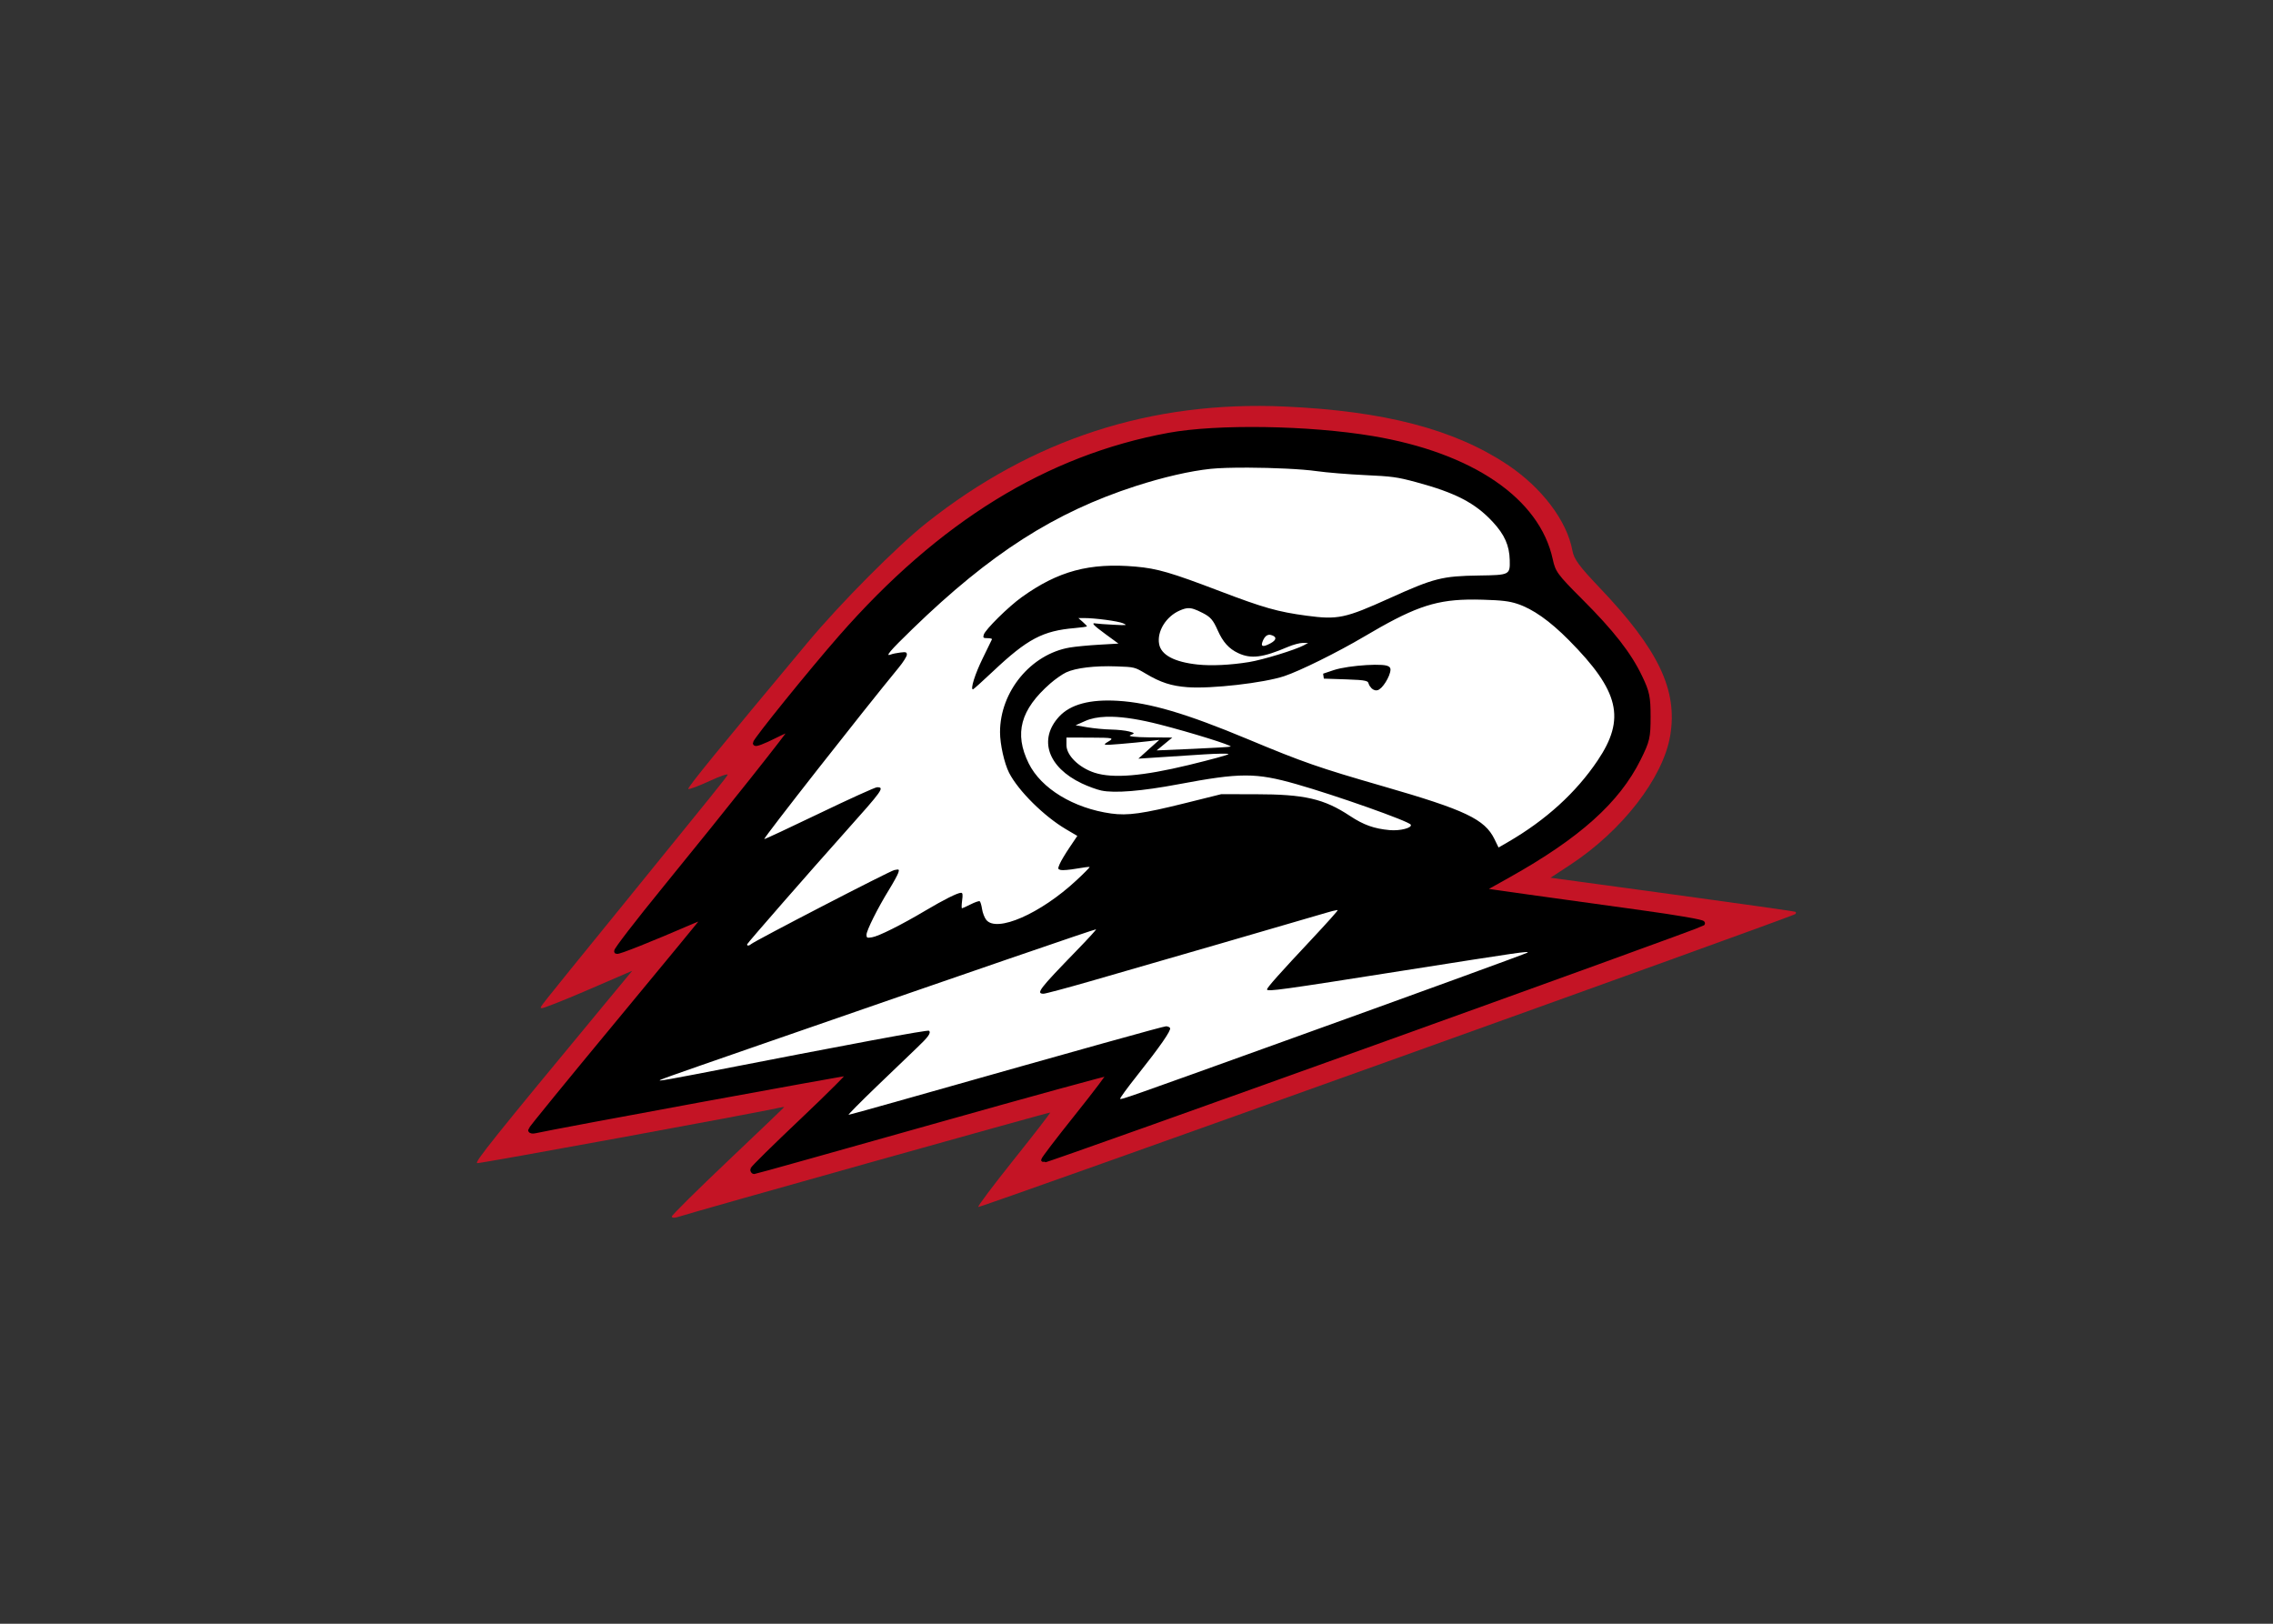 <svg clip-rule="evenodd" fill-rule="evenodd" viewBox="0 0 560 400" xmlns="http://www.w3.org/2000/svg"><rect x="0" y="0" width="560" height="400" fill="#333333" stroke="none"/><g fill-rule="nonzero" transform="matrix(1.252 0 0 1.252 116.346 98.626)"><path d="m39.264 160.592c0-.258 4.976-5.186 11.059-10.953 6.082-5.767 11.059-10.527 11.059-10.578s-.405 0-.9.113c-4.691 1.068-59.026 11.032-59.516 10.914-.577-.139 3.424-5.132 24.763-30.902l5.753-6.948-8.8 3.799c-4.839 2.089-8.907 3.69-9.04 3.557-.302-.301-1.821 1.629 15.6-19.812 18.711-23.029 20.558-25.322 21.004-26.076.199-.338-1.401.199-3.556 1.195-2.156.996-4.034 1.697-4.174 1.557-.229-.229 6.104-7.999 23.544-28.882 6.484-7.764 17.532-18.868 23.389-23.504 20.78-16.449 44.14-24.033 70.43-22.857 19.585.876 33.342 4.466 43.815 11.434 6.773 4.507 11.737 11.069 12.802 16.926.302 1.663 1.312 3.043 5.27 7.201 11.684 12.262 15.484 20.225 13.968 29.212-1.4 8.3-9.454 18.7-19.69 25.412l-3.854 2.531 24 3.273c13.2 1.8 24.098 3.349 24.215 3.442.118.093.097.286-.047.43-.519.52-160.539 57.885-160.789 57.64-.139-.139 3.022-4.346 7.024-9.35 4.001-5.004 7.213-9.16 7.138-9.235-.115-.114-69.71 19.408-73.306 20.562-.637.204-1.157.161-1.157-.097z" fill="#c41425"/><path d="m55.214 151.342c.002-.212 4.405-4.55 9.785-9.64s9.594-9.317 9.364-9.394c-.329-.11-58.348 10.563-61.974 11.4-.495.114-.896.056-.891-.13s7.759-9.687 17.231-21.115 17.222-20.851 17.222-20.942c0-.09-1.099.31-2.443.889-8.624 3.721-14.696 6.14-15.076 6.008-.242-.085 4.089-5.709 9.625-12.499 12.469-15.294 24.868-30.915 24.868-31.332 0-.173-1.62.502-3.601 1.5-1.98.997-3.6 1.614-3.6 1.371 0-.559 10.986-14.142 16.839-20.821 19.615-22.384 40.679-35.364 64.505-39.751 9.503-1.75 27.588-1.467 40.045.627 19.506 3.278 32.514 12.147 35.031 23.885.542 2.526 1.033 3.199 5.878 8.043 6.268 6.268 9.583 10.518 11.76 15.074 1.401 2.934 1.597 3.882 1.597 7.742 0 4.04-.155 4.711-1.905 8.23-4.126 8.312-11.848 15.238-25.58 22.925l-5.368 3.009 9.483 1.344c5.216.74 15.105 2.112 21.976 3.05s12.311 1.881 12.088 2.095c-.529.508-129.379 46.816-129.609 46.581-.098-.098 2.839-3.95 6.528-8.56 3.688-4.61 6.609-8.479 6.49-8.598-.119-.118-15.855 4.198-34.969 9.592s-34.876 9.808-35.028 9.808c-.151 0-.273-.174-.271-.386z" stroke="#000"/><path d="m152.649 13.24c-2.97-.012-5.66.061-7.33.235-4.05.422-9.31 1.631-14.77 3.394-15.939 5.154-28.559 13.226-43.889 28.084-4.528 4.389-5.515 5.558-4.265 5.045.294-.12 1.118-.29 1.832-.377 1.134-.139 1.298-.085 1.298.432 0 .325-.729 1.478-1.621 2.56-7 8.501-26.637 33.539-26.443 33.715.063.058 4.926-2.21 10.807-5.039 5.88-2.829 11-5.151 11.378-5.158 1.539-.029 1.146.525-6.187 8.725-7.003 7.83-19.226 21.826-19.346 22.146-.129.35.347.36.729.01.74-.66 27.315-14.411 28.211-14.59.963-.193 1.005-.166.791.529-.124.403-.964 1.933-1.865 3.399-2.212 3.595-4.395 7.962-4.395 8.802 0 .61.114.66 1.084.5 1.311-.21 5.775-2.44 10.469-5.23 3.678-2.182 6.355-3.523 7.045-3.527.329-.003.377.33.218 1.523-.111.84-.124 1.527-.029 1.527s.86-.347 1.701-.773 1.647-.703 1.789-.615c.139.088.349.769.459 1.515.11.75.48 1.71.82 2.14 2.04 2.59 10.7-1.2 17.77-7.784 1.48-1.375 2.64-2.549 2.58-2.61-.06-.06-1.22.084-2.58.323-1.35.238-2.75.358-3.1.267-.59-.155-.61-.231-.21-1.177.23-.557 1.11-2.028 1.95-3.27l1.52-2.258-2.22-1.308c-4.35-2.563-9.4-7.579-11.21-11.118-.94-1.857-1.78-5.608-1.78-7.988 0-7.988 6.08-15.361 13.74-16.656 1.09-.185 3.69-.433 5.78-.553l3.779-.219-2.489-1.82c-2.48-1.817-2.96-2.339-1.95-2.141.29.058 1.84.171 3.439.252 2.71.138 2.83.12 1.9-.289-.97-.425-5.549-1.036-7.709-1.027l-1.07.004.84.74c.47.407.84.803.84.881s-1.06.231-2.36.342c-6.34.54-9.34 2.128-16.14 8.537-2.06 1.943-3.832 3.533-3.931 3.533-.545 0 .409-3.041 1.921-6.109.94-1.932 1.77-3.616 1.82-3.742.06-.126-.32-.229-.85-.229-.86 0-.94-.077-.76-.687.3-1.013 4.83-5.486 7.47-7.381 7.18-5.154 13.35-6.806 22.429-6.008 4.25.373 6.94 1.159 16.52 4.81 8.62 3.287 11.44 4.086 17.08 4.842 6.18.827 7.6.525 16.37-3.441 8.73-3.948 10.33-4.353 17.54-4.461 6.1-.091 6.16-.12 6.09-3.035-.07-2.869-1.01-4.997-3.33-7.5-3.47-3.747-7.32-5.745-15.11-7.842-3.73-1.004-4.68-1.133-10.08-1.383-3.27-.152-7.53-.502-9.47-.777-2.91-.415-8.59-.67-13.52-.69zm43.15 25.967c-6.78.15-11.01 1.79-20.34 7.307-5.23 3.086-12.59 6.726-15.68 7.754-4.04 1.342-14.36 2.521-19.02 2.173-3.18-.237-5.29-.92-8.22-2.664-2.2-1.301-2.2-1.304-5.77-1.431-4.259-.152-8.009.298-9.899 1.183-.75.354-2.16 1.335-3.12 2.178-5.88 5.146-7.15 9.836-4.25 15.717 2.44 4.952 8.84 8.844 16.22 9.871 3.269.455 6.199.044 14.639-2.055l7.02-1.748 6.73.008c9.69.01 13.49.882 18.63 4.283 2.67 1.762 4.71 2.493 7.79 2.778 2.06.191 4.53-.456 4.14-1.084-.42-.691-14.77-5.764-22.51-7.965-7.99-2.271-11-2.267-23.18.023-7.25 1.365-12.59 1.799-15.199 1.238-.88-.189-2.61-.82-3.83-1.402-6.7-3.179-8.57-8.684-4.47-13.139 2.23-2.414 6.07-3.444 11.579-3.111 6.29.381 13.43 2.485 25.52 7.531 10.97 4.579 13.99 5.628 26.73 9.303 16.12 4.651 19.93 6.459 21.85 10.381l.8 1.648 1.89-1.093c7.43-4.313 13.34-9.684 17.6-16.014 5.57-8.261 4.28-13.665-5.63-23.67-3.79-3.829-7.14-6.184-10.2-7.182-1.6-.519-3.02-.688-6.73-.798-1.1-.033-2.12-.041-3.09-.02zm-55 1.688c-.47.031-.95.186-1.56.451-2.71 1.166-4.54 4.134-4.07 6.617.4 2.149 3 3.527 7.57 4.018 2.69.289 6.49.107 10.14-.489 2.71-.44 9.12-2.405 10.77-3.301l.84-.459-1.07-.003c-.58-.003-1.89.348-2.9.779-4.97 2.125-7.25 2.409-9.79 1.226-1.82-.849-3.01-2.171-4.03-4.468-.91-2.057-1.41-2.638-2.97-3.434-1.37-.699-2.14-.99-2.93-.937zm15.92 5.238c-.42.063-.77.398-1.06.998-.62 1.326-.18 1.537 1.42.678 1.25-.667 1.28-1.332.08-1.647-.16-.04-.3-.05-.44-.029zm-30.93 16.121c-.369-.007-.719-.004-1.059.008-1.63.057-2.99.331-4.09.82l-1.91.854 2.31.394c1.28.217 3.36.415 4.64.44 1.269.024 2.879.195 3.569.38 1.16.312 1.18.366.26.729-.59.228.93.407 3.62.43l4.63.039-1.54 1.267-1.54 1.266 7.2-.313c3.96-.171 7.27-.37 7.36-.443.3-.245-7.82-2.773-13.95-4.342-3.8-.972-6.95-1.481-9.5-1.529zm-8.859 4.09v1.502c0 2.018 2.48 4.442 5.56 5.433 3.579 1.151 9.399.671 18.489-1.525 4.31-1.043 7.84-2.009 7.84-2.148 0-.14-2.14-.116-4.76.052-2.61.169-6.61.427-8.87.574l-4.11.27 2.05-1.846 2.06-1.843-2.06.253c-1.13.14-3.68.387-5.66.549-3.349.275-3.509.243-2.309-.47 1.199-.716.979-.767-3.47-.784zm53.159 33.968c-.36.05-1.14.24-1.99.5-3.17.95-36.69 10.68-46.429 13.47-4.73 1.36-8.89 2.47-9.24 2.47-1.56 0-.87-.9 6.5-8.49 2.17-2.23 3.89-4.11 3.83-4.18-.1-.1-23.92 8.09-66.576 22.88-19.077 6.62-19.728 6.85-19.184 6.87.277.01 3.302-.52 6.721-1.19 31.645-6.17 45.939-8.83 46.172-8.6.424.43-.158 1.24-2.43 3.39-1.151 1.09-4.696 4.5-7.881 7.56-3.185 3.07-5.671 5.58-5.523 5.58.147 0 5.16-1.38 11.138-3.08 35.303-10 50.812-14.33 51.332-14.33.32 0 .68.15.79.34.27.43-2.01 3.71-6.49 9.35-1.93 2.43-3.43 4.49-3.33 4.58.19.2 1.16-.14 30.27-10.62 27.76-9.99 49.72-17.98 49.9-18.16.32-.33-1.73-.03-24.05 3.49-24.5 3.87-27.22 4.24-27.22 3.77 0-.37 2.43-3.1 8.92-10.02 2.81-3 5.06-5.51 4.98-5.58-.01-.02-.09-.02-.21 0z" fill="#fff" transform="translate(0 -.002)"/><path d="m176.859 55.559c-.28-.884-.873-1.027-4.792-1.157l-4.472-.148 2.057-.692c2.874-.965 10.544-1.426 10.544-.633 0 1.146-1.571 3.639-2.293 3.639-.398 0-.868-.454-1.044-1.009z" stroke="#000"/></g></svg>